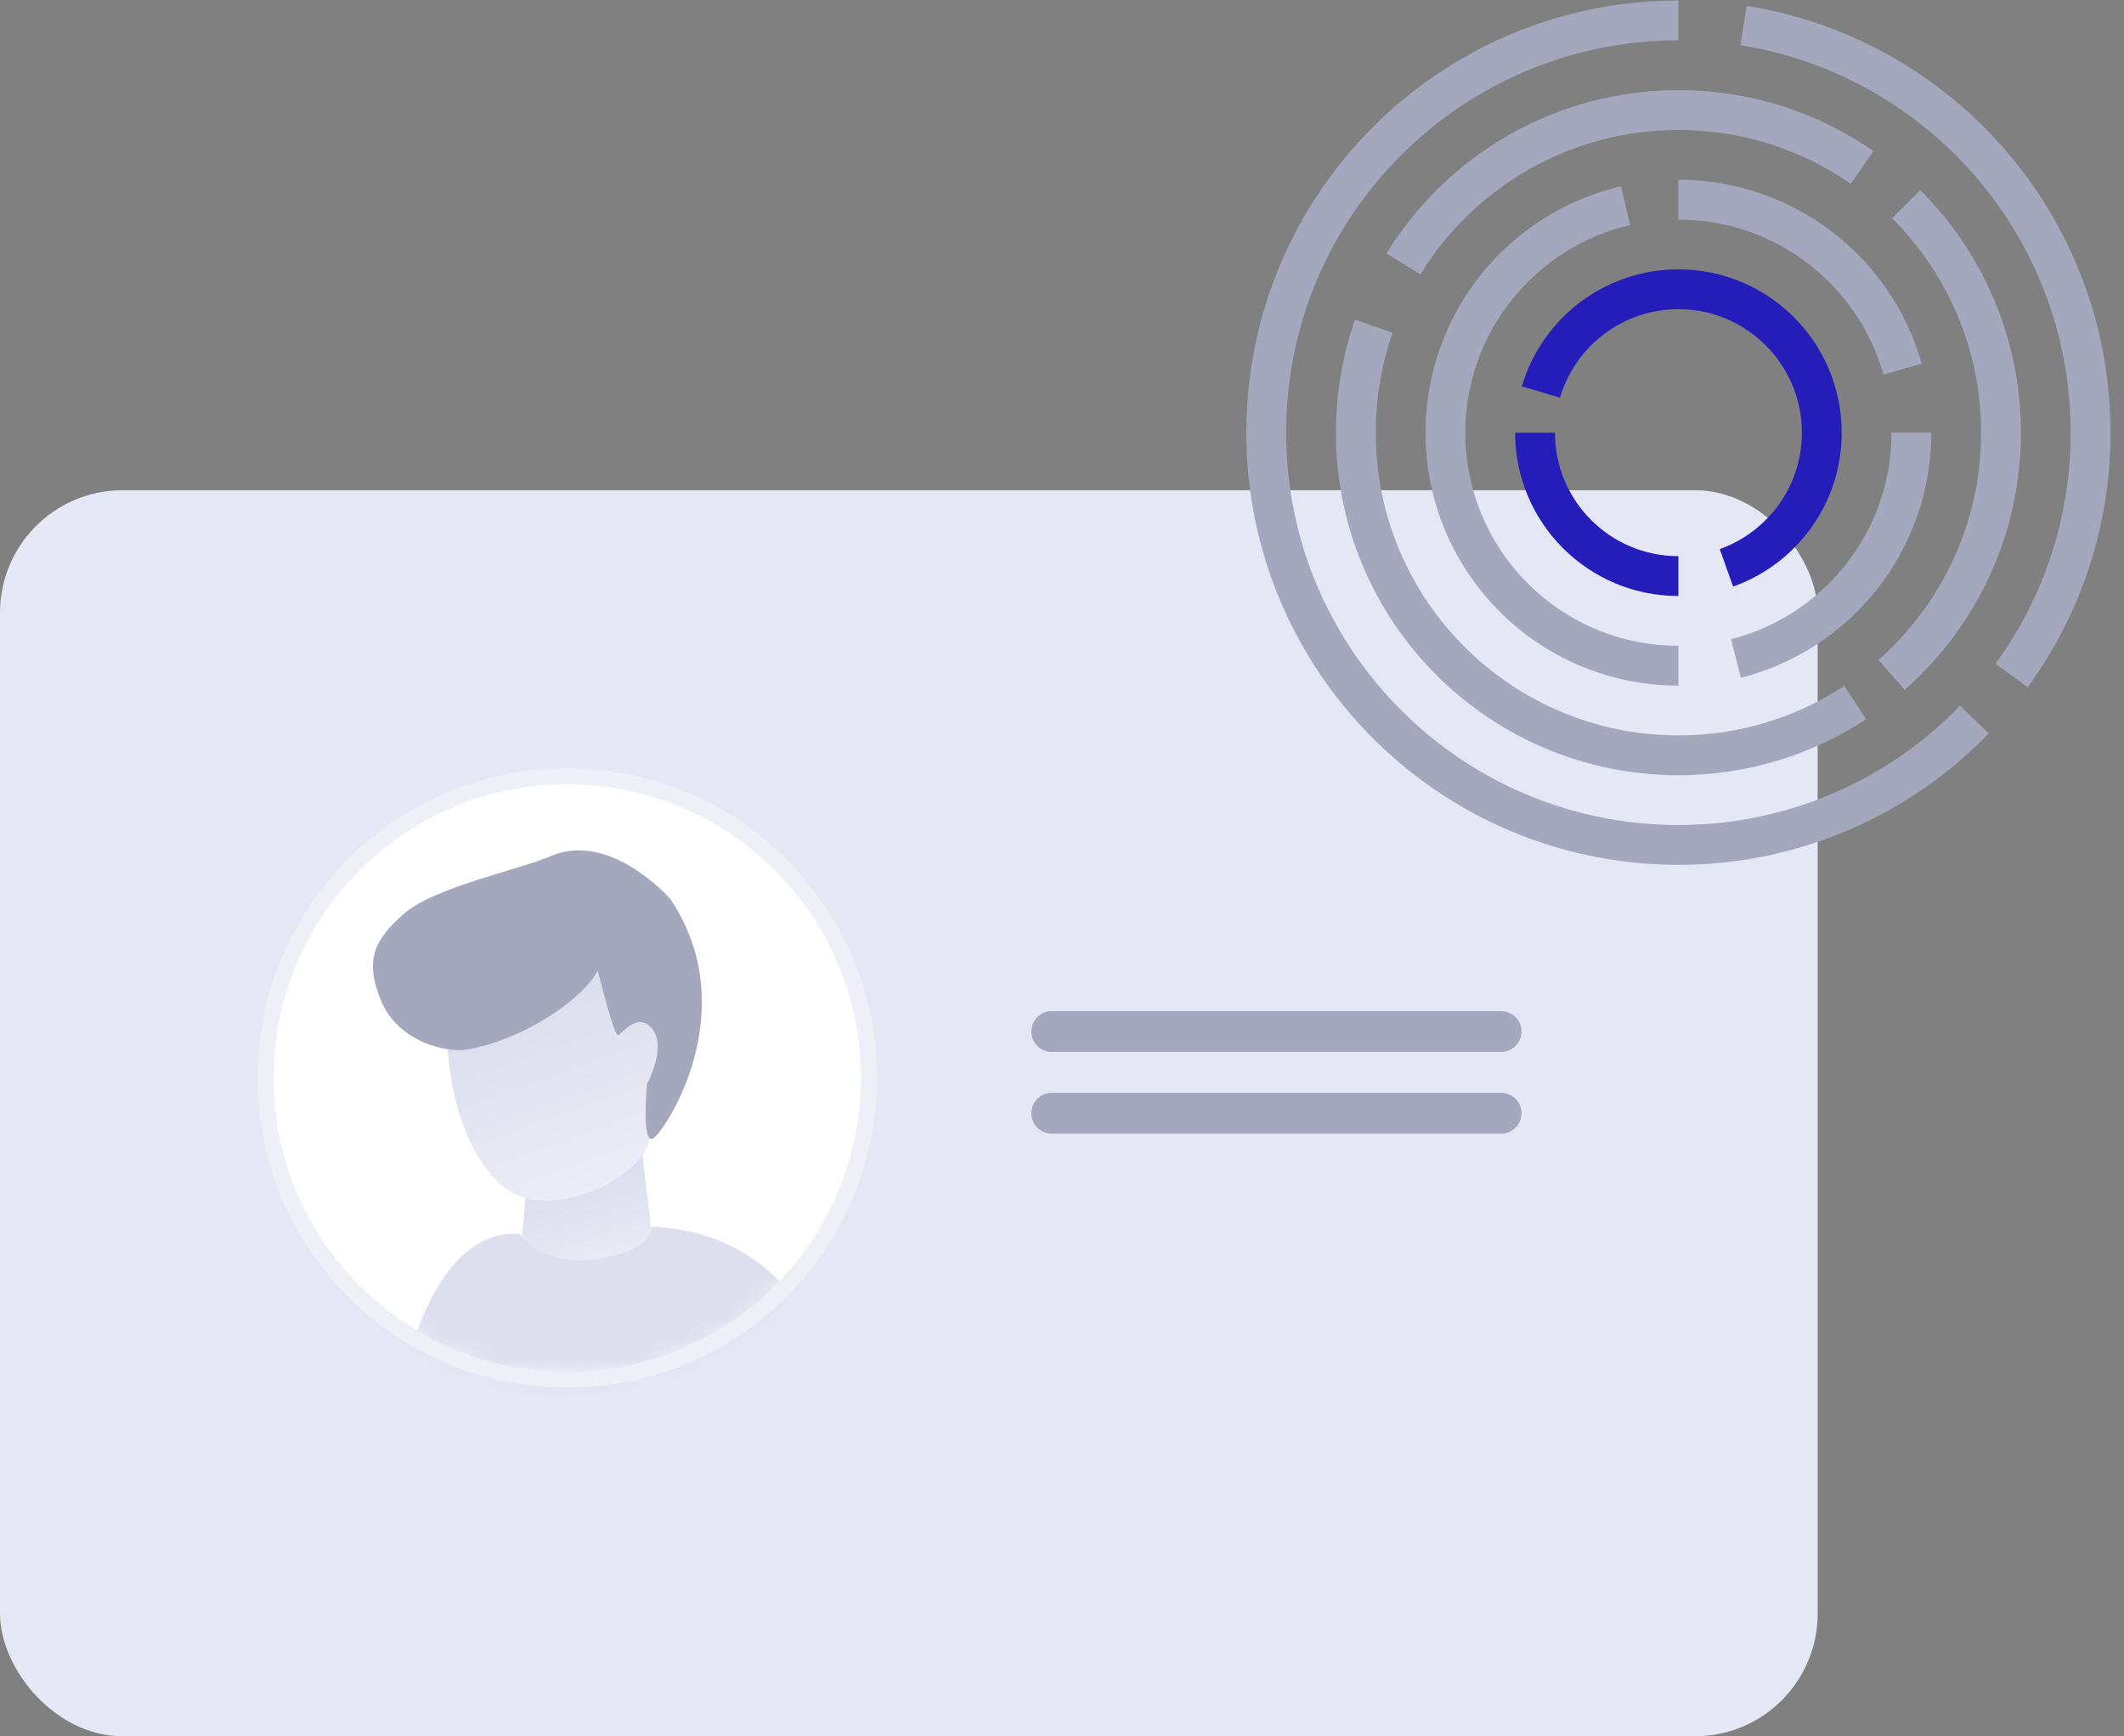 <?xml version="1.0" encoding="UTF-8"?>
<svg width="104px" height="85px" viewBox="0 0 104 85" version="1.1" xmlns="http://www.w3.org/2000/svg" xmlns:xlink="http://www.w3.org/1999/xlink">
    <rect x="0" y="0" width="104" height="85" fill="#808080" stroke="none"/>
    <!-- Generator: Sketch 52.5 (67469) - http://www.bohemiancoding.com/sketch -->
    <title>identificacion de usuario</title>
    <desc>Created with Sketch.</desc>
    <defs>
        <circle id="path-1" cx="14.774" cy="14.774" r="14.774"></circle>
        <linearGradient x1="72.343%" y1="100%" x2="50%" y2="23.545%" id="linearGradient-3">
            <stop stop-color="#EEEFF7" offset="0%"></stop>
            <stop stop-color="#DDDEEE" offset="100%"></stop>
        </linearGradient>
        <circle id="path-4" cx="15.35" cy="15.466" r="14.774"></circle>
    </defs>
    <g id="STYLE-GUIDES-" stroke="none" stroke-width="1" fill="none" fill-rule="evenodd">
        <g id="iconos-DESPLEGADOS" transform="translate(-1115, -2244)">
            <g id="Group-43" transform="translate(994, 2111)">
                <g id="identificacion-de-usuario" transform="translate(121, 134)">
                    <rect id="Rectangle" fill="#E5E7F4" x="0" y="23" width="89" height="61" rx="6"></rect>
                    <g id="Group-8" transform="translate(62, 0)" stroke-width="1.95">
                        <path d="M23.372,0.251 C29.372,1.203 34.491,4.799 37.498,9.808 C39.318,12.84 40.365,16.389 40.365,20.183 C40.365,24.626 38.929,28.734 36.496,32.068 M34.675,34.228 C31.007,38.013 25.869,40.365 20.183,40.365 C9.036,40.365 0,31.329 0,20.183 C0,9.036 9.036,0 20.183,0" id="Shape" stroke="#A5A7BF"></path>
                        <path d="M5.267,14.972 C4.697,16.604 4.388,18.357 4.388,20.183 C4.388,28.906 11.459,35.977 20.183,35.977 C23.379,35.977 26.354,35.028 28.84,33.396 M30.618,32.04 C33.904,29.145 35.977,24.906 35.977,20.183 C35.977,15.812 34.202,11.856 31.334,8.996 M29.176,7.196 C26.624,5.425 23.524,4.388 20.183,4.388 C14.487,4.388 9.496,7.402 6.717,11.922" id="Shape" stroke="#A5A7BF"></path>
                        <path d="M20.183,8.775 C25.403,8.775 29.804,12.282 31.16,17.068 M31.59,20.183 C31.59,25.51 27.937,29.985 23,31.239 M20.183,31.59 C13.882,31.59 8.775,26.483 8.775,20.183 C8.775,14.772 12.542,10.241 17.597,9.069" id="Shape" stroke="#A5A7BF"></path>
                        <path d="M22.533,26.799 C25.254,25.833 27.203,23.235 27.203,20.183 C27.203,16.305 24.06,13.162 20.183,13.162 C16.997,13.162 14.307,15.284 13.449,18.191 M13.162,20.183 C13.162,24.06 16.305,27.203 20.183,27.203" id="Shape" stroke="#241DBA"></path>
                    </g>
                    <g id="Group-Copy-9" transform="translate(13, 37)">
                        <g id="Group-Copy-6">
                            <mask id="mask-2" fill="white">
                                <use xlink:href="#path-1"></use>
                            </mask>
                            <use id="Mask" stroke="#EEEFF7" stroke-width="0.778" fill="#FFFFFF" xlink:href="#path-1"></use>
                            <g id="Group-Copy-2" mask="url(#mask-2)">
                                <g transform="translate(-0.576, -0.691)">
                                    <path d="M8.386,55.017 C8.386,55.017 6.979,43.078 6.678,39.991 C6.547,38.652 6.903,34.688 6.903,34.688 C7.465,33.615 7.361,35.51 8.484,35.957 L11.95,37.208 L11.013,55.017 C11.013,55.017 10.787,57.947 11.95,59.217 C14.185,61.657 9.152,66.905 8.484,62.077 C8.288,60.656 8.105,57.645 8.386,57.198 C8.667,56.841 8.386,55.017 8.386,55.017 Z" id="Fill-1" stroke="none" fill="#F6B690" fill-rule="evenodd"></path>
                                    <path d="M24.925,52.155 C24.925,52.155 23.519,40.216 23.218,37.129 C23.087,35.791 23.442,31.827 23.442,31.827 C24.004,30.754 23.9,32.649 25.024,33.096 L28.489,34.347 L27.553,52.155 C27.553,52.155 27.326,55.086 28.489,56.356 C30.725,58.796 25.691,64.044 25.024,59.215 C24.828,57.795 24.644,54.784 24.925,54.337 C25.206,53.979 24.925,52.155 24.925,52.155 Z" id="Fill-1-Copy" stroke="none" fill="#F6B690" fill-rule="evenodd"></path>
                                    <polygon id="Fill-3" stroke="none" fill="url(#linearGradient-3)" fill-rule="evenodd" points="19.006 18.984 19.81 25.78 12.874 25.78 13.391 20.553"></polygon>
                                    <path d="M13.043,23.1 C13.043,23.1 13.959,24.656 16.641,24.349 C19.323,24.042 19.486,22.929 19.48,22.74 C25.347,23.01 28.836,27.45 29.947,36.061 L24.632,36.061 C25.169,43.573 25.169,48.849 24.632,51.889 L8.952,51.889 L10.155,38.277 L6.726,36.061 C6.279,34.899 7.449,22.697 13.043,23.1 Z" id="Fill-4" stroke="none" fill="#DDDEEE" fill-rule="evenodd"></path>
                                    <path d="M19.318,18.717 C19.077,19.524 17.749,20.506 16.962,20.844 C15.291,21.562 13.129,22.08 11.55,20.119 C10.103,18.335 9.654,15.887 9.511,14.305 C9.402,13.355 9.839,12.462 10.571,11.855 C12.23,10.555 15.308,8.351 16.008,8.637 C16.639,8.894 18.555,10.829 19.772,12.066 C20.422,12.784 20.651,13.742 20.452,14.649 L19.318,18.717 Z" id="Fill-8" stroke="none" fill="url(#linearGradient-3)" fill-rule="evenodd"></path>
                                    <path d="M16.843,10.195 C16.843,10.195 17.645,13.455 17.843,13.37 C18.04,13.285 18.779,12.25 19.473,13.011 C20.274,13.89 19.259,15.761 19.259,15.761 C19.259,15.761 18.967,18.79 19.567,18.416 C20.167,18.041 24.053,12.129 20.392,6.693 C20.392,6.693 17.458,3.35 14.553,4.6 C12.958,5.286 8.865,6.121 7.383,7.402 C5.9,8.683 5.406,9.715 6.246,11.707 C7.085,13.698 9.436,14.247 10.443,14.073 C13.376,13.567 16.262,11.443 16.843,10.195 Z" id="Fill-9" stroke="none" fill="#A5A7BF" fill-rule="evenodd"></path>
                                    <mask id="mask-5" fill="white">
                                        <use xlink:href="#path-4"></use>
                                    </mask>
                                    <use id="Mask" stroke="#EEEFF7" stroke-width="0.778" fill="none" xlink:href="#path-4"></use>
                                </g>
                            </g>
                        </g>
                    </g>
                    <path d="M51.5,49.5 L73.5,49.5" id="Line-7" stroke="#A5A7BF" stroke-width="2" stroke-linecap="round" stroke-linejoin="round"></path>
                    <path d="M51.5,53.5 L73.5,53.5" id="Line-7-Copy" stroke="#A5A7BF" stroke-width="2" stroke-linecap="round" stroke-linejoin="round"></path>
                </g>
            </g>
        </g>
    </g>
</svg>
